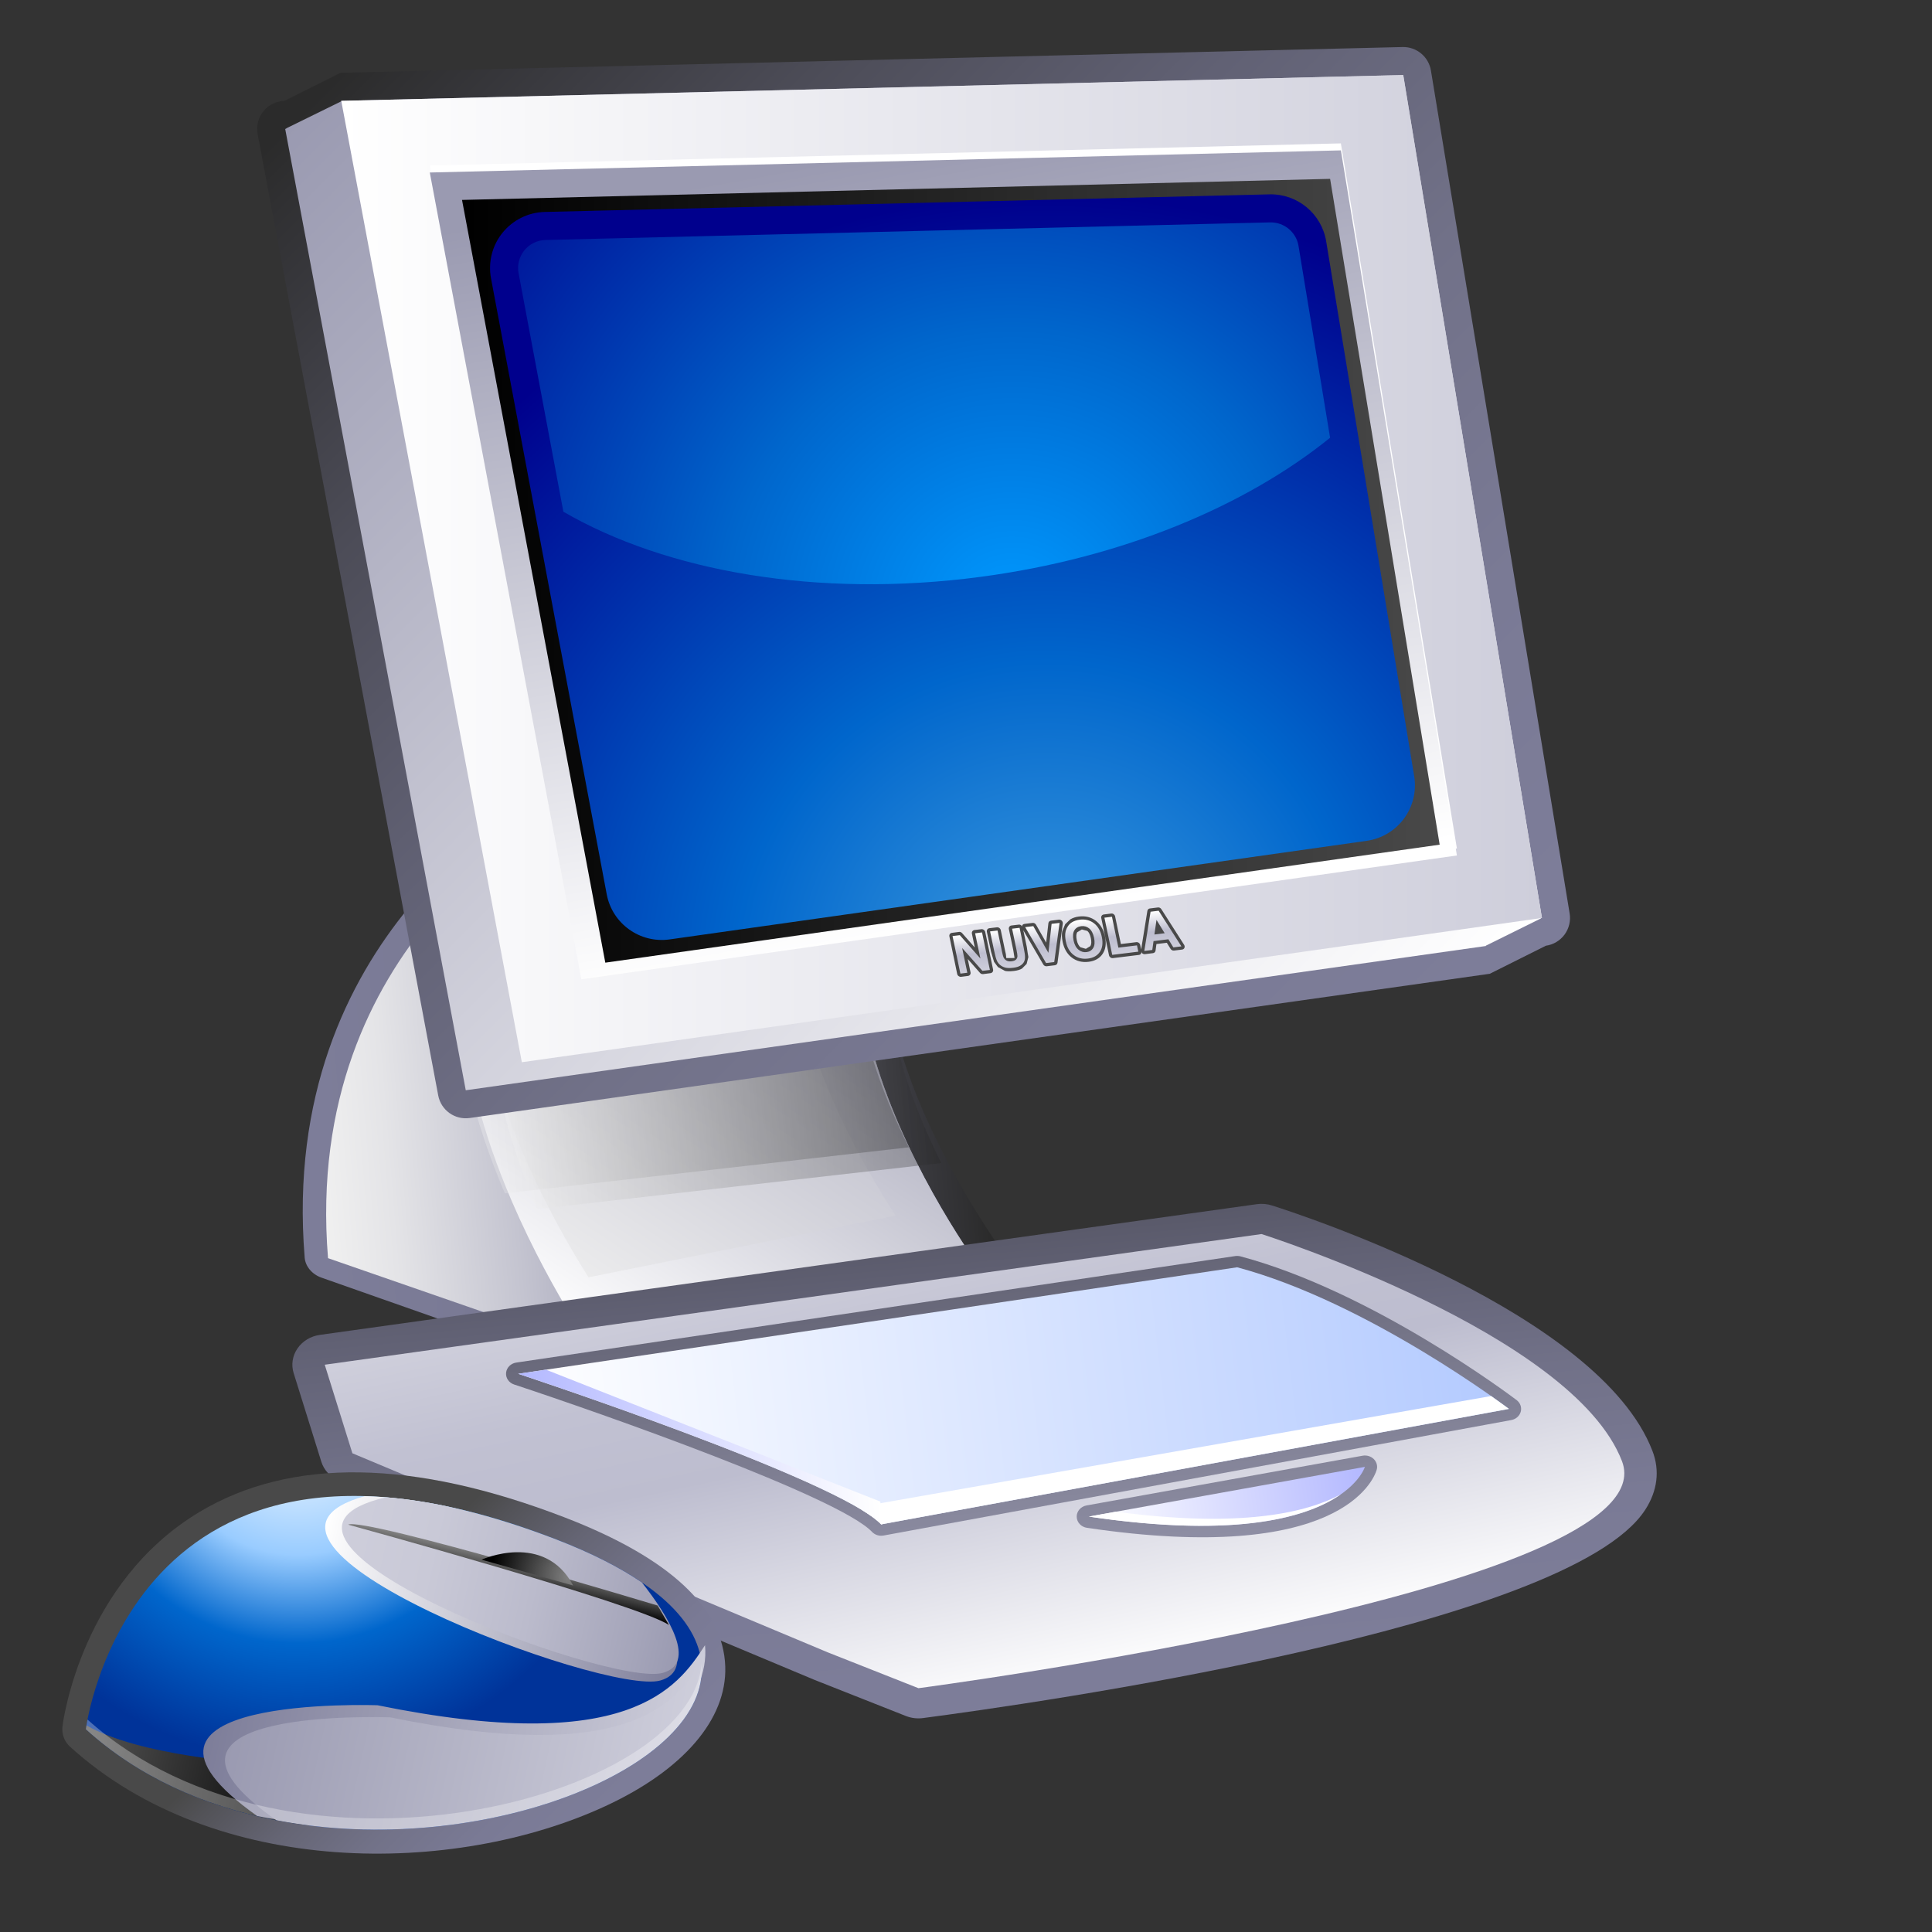 <?xml version="1.0" encoding="UTF-8" standalone="no"?>
<svg xmlns="http://www.w3.org/2000/svg" xmlns:xlink="http://www.w3.org/1999/xlink" width="60" height="60" viewBox="0 0 256 256">
  <rect x="0" y="0" width="256" height="256" fill="#333333" stroke="none"/>
  <defs>
    <linearGradient id="a" x1="50.964" x2="142.485" y1="126.853" y2="126.853" gradientTransform="matrix(.95 -.077 .06 .743 -13.823 55.974)" gradientUnits="userSpaceOnUse">
      <stop offset="0" stop-color="#7d7d99"/>
      <stop offset=".186" stop-color="#7a7a95"/>
      <stop offset=".378" stop-color="#717188"/>
      <stop offset=".573" stop-color="#616174"/>
      <stop offset=".77" stop-color="#4c4c57"/>
      <stop offset=".967" stop-color="#303032"/>
      <stop offset="1" stop-color="#2b2b2b"/>
    </linearGradient>
    <linearGradient id="b" x1="50.472" x2="141.899" y1="126.803" y2="126.803" gradientTransform="matrix(.95 -.077 .06 .743 -13.823 55.974)" gradientUnits="userSpaceOnUse">
      <stop offset="0" stop-color="#f0f0f0"/>
      <stop offset=".104" stop-color="#e4e4e7"/>
      <stop offset=".291" stop-color="#c4c4d0"/>
      <stop offset=".5" stop-color="#9a9ab1"/>
    </linearGradient>
    <linearGradient id="c" x1="74.607" x2="149.695" y1="162.515" y2="87.426" gradientTransform="matrix(.95 -.077 .06 .743 -13.823 55.974)" gradientUnits="userSpaceOnUse">
      <stop offset="0" stop-color="#fff"/>
      <stop offset=".522" stop-color="#bdbdcb"/>
      <stop offset="1" stop-color="#7d7d99"/>
    </linearGradient>
    <linearGradient id="d" x1="68.17" x2="139.838" y1="151.352" y2="79.684" gradientTransform="matrix(.95 -.077 .06 .743 -13.823 55.974)" gradientUnits="userSpaceOnUse">
      <stop offset="0" stop-color="#f0f0f0"/>
      <stop offset=".776" stop-color="#aeaec0"/>
      <stop offset="1" stop-color="#9a9ab1"/>
    </linearGradient>
    <linearGradient id="g" x1="186.282" x2="50.735" y1="139.661" y2="4.114" gradientUnits="userSpaceOnUse">
      <stop offset="0" stop-color="#7d7d99"/>
      <stop offset=".186" stop-color="#7a7a95"/>
      <stop offset=".378" stop-color="#717188"/>
      <stop offset=".573" stop-color="#616174"/>
      <stop offset=".77" stop-color="#4c4c57"/>
      <stop offset=".967" stop-color="#303032"/>
      <stop offset="1" stop-color="#2b2b2b"/>
    </linearGradient>
    <linearGradient id="h" x1="186.288" x2="50.744" y1="139.667" y2="4.123" gradientUnits="userSpaceOnUse">
      <stop offset="0" stop-color="#fff"/>
      <stop offset="1" stop-color="#9a9ab1"/>
    </linearGradient>
    <linearGradient id="i" x1="45.218" x2="204.318" y1="75.349" y2="75.349" gradientUnits="userSpaceOnUse">
      <stop offset="0" stop-color="#fff"/>
      <stop offset="1" stop-color="#cecedb"/>
    </linearGradient>
    <linearGradient id="j" x1="117.055" x2="135.63" y1="19.987" y2="121.527" gradientUnits="userSpaceOnUse">
      <stop offset="0" stop-color="#9a9ab1"/>
      <stop offset="1" stop-color="#fff"/>
    </linearGradient>
    <linearGradient id="k" x1="61.221" x2="190.764" y1="75.629" y2="75.629" gradientUnits="userSpaceOnUse">
      <stop offset=".006"/>
      <stop offset="1" stop-color="#494949"/>
    </linearGradient>
    <linearGradient id="o" x1="132.287" x2="126.785" y1="222.075" y2="162.559" gradientUnits="userSpaceOnUse">
      <stop offset="0" stop-color="#7d7d99"/>
      <stop offset=".282" stop-color="#7a7a95"/>
      <stop offset=".573" stop-color="#717188"/>
      <stop offset=".867" stop-color="#616174"/>
      <stop offset="1" stop-color="#585868"/>
    </linearGradient>
    <linearGradient id="p" x1="123.964" x2="118.278" y1="223.972" y2="162.465" gradientTransform="rotate(-6.783 135.718 114.409)" gradientUnits="userSpaceOnUse">
      <stop offset="0" stop-color="#fff"/>
      <stop offset=".596" stop-color="#bdbdcf"/>
      <stop offset=".792" stop-color="#c1c1d2"/>
      <stop offset="1" stop-color="#cecedb"/>
    </linearGradient>
    <linearGradient id="q" x1="126.045" x2="126.045" y1="215.529" y2="156.964" gradientTransform="rotate(-6.783 135.718 114.409)" gradientUnits="userSpaceOnUse">
      <stop offset="0" stop-color="#9a9ab1"/>
      <stop offset="1" stop-color="#585868"/>
    </linearGradient>
    <linearGradient id="r" x1="61.145" x2="190.947" y1="185.006" y2="185.006" gradientTransform="rotate(-6.783 135.718 114.409)" gradientUnits="userSpaceOnUse">
      <stop offset="0" stop-color="#fff"/>
      <stop offset="1" stop-color="#b3caff"/>
    </linearGradient>
    <linearGradient id="s" x1="152.543" x2="152.543" y1="216.716" y2="158.229" gradientTransform="rotate(-6.783 135.718 114.409)" gradientUnits="userSpaceOnUse">
      <stop offset="0" stop-color="#9a9ab1"/>
      <stop offset="1" stop-color="#585868"/>
    </linearGradient>
    <linearGradient id="t" x1="133.993" x2="171.089" y1="201.957" y2="201.957" gradientTransform="rotate(-6.783 135.718 114.409)" gradientUnits="userSpaceOnUse">
      <stop offset="0" stop-color="#fff"/>
      <stop offset="1" stop-color="#b3b8ff"/>
    </linearGradient>
    <linearGradient id="u" x1="106.787" x2="61.145" y1="186.329" y2="186.329" gradientTransform="rotate(-6.783 135.718 114.409)" gradientUnits="userSpaceOnUse">
      <stop offset="0" stop-color="#fff"/>
      <stop offset="1" stop-color="#b3b8ff"/>
    </linearGradient>
    <linearGradient id="w" x1="74.471" x2="45.359" y1="245.283" y2="216.171" gradientUnits="userSpaceOnUse">
      <stop offset="0" stop-color="#7d7d99"/>
      <stop offset=".219" stop-color="#7a7a95"/>
      <stop offset=".445" stop-color="#727288"/>
      <stop offset=".675" stop-color="#656574"/>
      <stop offset=".906" stop-color="#525257"/>
      <stop offset="1" stop-color="#494949"/>
    </linearGradient>
    <linearGradient id="y" x1="35.678" x2="85.148" y1="228.072" y2="228.072" gradientTransform="rotate(12.427 146.124 247.748)" gradientUnits="userSpaceOnUse">
      <stop offset="0" stop-color="#fff"/>
      <stop offset="1" stop-color="#7d7d99"/>
    </linearGradient>
    <linearGradient id="z" x1="37.86" x2="85.147" y1="227.523" y2="227.523" gradientTransform="rotate(12.427 146.124 247.748)" gradientUnits="userSpaceOnUse">
      <stop offset="0" stop-color="#cecedb"/>
      <stop offset=".262" stop-color="#c9c9d7"/>
      <stop offset=".563" stop-color="#bbc"/>
      <stop offset=".883" stop-color="#a4a4b9"/>
      <stop offset="1" stop-color="#9a9ab1"/>
    </linearGradient>
    <linearGradient id="A" x1="60.819" x2="60.819" y1="224.214" y2="228.439" gradientTransform="rotate(12.427 146.124 247.748)" gradientUnits="userSpaceOnUse">
      <stop offset="0" stop-color="#828282"/>
      <stop offset="1"/>
    </linearGradient>
    <linearGradient id="C" x1="10.49" x2="42.133" y1="261.485" y2="261.485" gradientTransform="rotate(12.427 146.124 247.748)" gradientUnits="userSpaceOnUse">
      <stop offset="0" stop-color="#555"/>
      <stop offset="1"/>
    </linearGradient>
    <linearGradient id="D" x1="91.264" x2="31.875" y1="245.798" y2="245.798" gradientTransform="matrix(1.027 .226 -.231 1.047 53.179 -42.96)" gradientUnits="userSpaceOnUse">
      <stop offset="0" stop-color="#cecedb"/>
      <stop offset="1" stop-color="#7d7d99"/>
    </linearGradient>
    <linearGradient id="E" x1="88.733" x2="29.347" y1="248.648" y2="248.648" gradientTransform="rotate(12.427 146.124 247.748)" gradientUnits="userSpaceOnUse">
      <stop offset="0" stop-color="#cecedb"/>
      <stop offset="1" stop-color="#9a9ab1"/>
    </linearGradient>
    <linearGradient id="v" x1="128.335" x2="128.335" y1="127.115" y2="122.105" gradientTransform="matrix(.982 -.121 .208 .993 -23.227 18.081)" gradientUnits="userSpaceOnUse">
      <stop offset="0" stop-color="#cecedb"/>
      <stop offset=".466" stop-color="#bdbdcf"/>
      <stop offset="1" stop-color="#fff"/>
    </linearGradient>
    <linearGradient id="e" x1="75.226" x2="146.215" y1="115.434" y2="115.434" gradientTransform="matrix(.95 -.077 .06 .743 -13.823 55.974)" gradientUnits="userSpaceOnUse">
      <stop offset="0" stop-color="#fff"/>
      <stop offset="1"/>
    </linearGradient>
    <radialGradient id="l" cx="138.724" cy="128.808" r="103.001" fx="138.724" fy="128.808" gradientUnits="userSpaceOnUse">
      <stop offset=".006" stop-color="#3e9ade"/>
      <stop offset=".399" stop-color="#06c"/>
      <stop offset="1" stop-color="#00008d"/>
    </radialGradient>
    <radialGradient id="m" cx="138.712" cy="128.802" r="103.023" fx="138.712" fy="128.802" gradientUnits="userSpaceOnUse">
      <stop offset=".006" stop-color="#3e9ade"/>
      <stop offset=".399" stop-color="#06c"/>
      <stop offset="1" stop-color="#00008d"/>
    </radialGradient>
    <radialGradient id="n" cx="134.131" cy="81.595" r="95.282" fx="134.131" fy="81.595" gradientUnits="userSpaceOnUse">
      <stop offset=".006" stop-color="#09f"/>
      <stop offset=".399" stop-color="#06c"/>
      <stop offset="1" stop-color="#00008d"/>
    </radialGradient>
    <radialGradient id="x" cx="29.147" cy="212.56" r="67.433" fx="29.147" fy="212.56" gradientTransform="rotate(12.427 146.124 247.748)" gradientUnits="userSpaceOnUse">
      <stop offset="0" stop-color="#fff"/>
      <stop offset=".264" stop-color="#9cf"/>
      <stop offset=".438" stop-color="#06c"/>
      <stop offset=".669" stop-color="#039"/>
    </radialGradient>
    <radialGradient id="B" cx="68.76" cy="225.033" r="10.369" fx="68.76" fy="225.033" gradientTransform="rotate(12.427 146.124 247.748)" gradientUnits="userSpaceOnUse">
      <stop offset="0" stop-color="#828282"/>
      <stop offset="1"/>
    </radialGradient>
  </defs>
  <path fill="url(#a)" d="m125.121 101.066-51.467 4.062c-.648-.035-1.314.07-1.923.378-1.508.764-34.861 18.158-31.359 61.14.094 1.155.977 2.211 2.22 2.646l34.989 12.311c.923.324 1.88.301 2.688 0l51.484-9.288c.863-.108 1.676-.37 2.246-.901.624-.583.906-1.333.838-2.099-.045-.514-.25-1.036-.617-1.519-.233-.303-15.16-20.129-16.719-37.856-.773-8.801 1.676-17.35 10.889-23.391 1.063-.697 1.583-1.722 1.494-2.724-.051-.555-.285-1.102-.721-1.581-.93-1.029-2.521-1.421-4.041-1.179z"/>
  <path fill="url(#b)" d="m125.799 104.132-3.514 1.962-50.969 3.587 2.13-1.661s-33.412 16.726-29.982 58.693l35.102 12.178-.373-.548 51.158-9.535 1.358.415s-34.546-45.473-4.911-65.091z"/>
  <path fill="url(#c)" d="m125.799 104.132-3.514 1.962-50.187 3.533 2.138-1.666-2.921 1.72.987-.802c-25.98 20.172 2.207 63.965 5.89 69.464l1.161.402-.373-.548 50.37-9.39 1.358.415s-34.546-45.473-4.911-65.091z"/>
  <path fill="url(#d)" d="M71.482 110.772c-5.857 5.398-8.434 12.727-7.663 21.954 1.214 14.518 10.033 29.979 14.159 36.526l40.69-8.175c-4.615-7.106-12.384-20.783-13.543-34.113-.565-6.493.458-12.981 4.156-18.783z"/>
  <path id="f" fill="url(#e)" d="m130.096 106.22-3.514 1.964-50.493 3.464 2.151-1.668-2.924 1.71c-15.163 12.655-10.74 33.014-4.12 48.52l53.53-6.098c-7.487-14.953-13.006-35.798 5.369-47.893z" opacity=".3"/>
  <use xlink:href="#f" transform="translate(-4.296 -2.087)"/>
  <path fill="url(#g)" d="M185.85 6.233 45.127 9.648 37.699 13.363c-1.089.027-2.112.529-2.798 1.376s-.965 1.952-.764 3.023l23.929 127.388c.366 1.952 2.205 3.271 4.171 2.992L197.409 129.029l2.676-1.339 1.585-.792 3.167-1.584c.99-.139 1.883-.672 2.476-1.477.592-.806.835-1.817.673-2.805L189.605 9.344c-.301-1.828-1.904-3.156-3.756-3.111z"/>
  <path fill="url(#h)" d="m185.938 9.947-10.925.265-129.796 3.15.011.058-.122.061-7.197 3.535.011.057-.133.003L61.716 144.465l135.172-19.115-.007-.043 7.305-3.614-.007-.043.128-.018z"/>
  <path fill="url(#i)" d="m69.146 140.75 135.172-19.114L185.938 9.947l-10.925.265-129.796 3.15z"/>
  <path fill="#fff" d="m77.03 128.833 116.017-16.406-15.373-93.428-2.425.059-118.299 2.871z"/>
  <path fill="url(#j)" d="m77.03 129.761 116.017-16.406-15.373-93.428-2.425.059L56.95 22.858z"/>
  <path fill="url(#k)" d="M176.247 23.7 61.221 26.492 80.206 127.558l110.558-15.635z"/>
  <path fill="url(#l)" d="m168.213 25.753-96.028 2.331c-2.179.053-4.224 1.06-5.595 2.754-1.371 1.693-1.929 3.904-1.527 6.046l15.33 81.607c.733 3.904 4.409 6.541 8.342 5.985l92.362-13.062c1.98-.28 3.765-1.347 4.948-2.958 1.183-1.611 1.667-3.632 1.344-5.605l-11.664-70.877c-.602-3.657-3.807-6.311-7.512-6.221z"/>
  <path fill="url(#m)" d="m168.304 29.467-96.028 2.332c-1.091.026-2.111.528-2.798 1.377-.687.848-.965 1.95-.763 3.022l15.329 81.608c.368 1.956 2.2 3.271 4.171 2.991l92.36-13.061c.985-.14 1.887-.678 2.476-1.479.587-.801.832-1.822.671-2.803l-11.662-70.877c-.299-1.817-1.915-3.155-3.756-3.11z"/>
  <path fill="url(#n)" d="M172.06 32.578c-.299-1.817-1.915-3.155-3.756-3.11l-96.028 2.332c-1.091.026-2.111.528-2.798 1.377-.687.848-.965 1.95-.763 3.022l5.937 31.607c13.62 7.896 33.634 11.489 55.219 8.638 18.763-2.479 35.123-9.351 46.373-18.438z"/>
  <path fill="url(#o)" d="M166.527 159.562 42.394 176.876c-1.224.171-2.31.827-2.977 1.8-.667.972-.852 2.166-.505 3.274l3.664 11.734c.352 1.126 1.214 2.051 2.361 2.531l63.015 26.389 12.074 4.772c.716.282 1.501.379 2.271.277 14.201-1.864 85.56-11.956 95.701-27.597 1.623-2.503 1.957-5.194.966-7.781-6.997-18.27-45.993-31.138-50.417-32.545-.647-.206-1.34-.265-2.019-.17z"/>
  <path fill="url(#p)" d="m43.029 180.832 124.133-17.314s41.26 13.125 47.763 30.104c6.503 16.98-93.227 30.071-93.227 30.071l-11.991-4.738-63.014-26.389z"/>
  <path fill="url(#q)" d="m163.675 166.435-95.261 14.112c-.73.108-1.288.665-1.355 1.35-.068.688.373 1.328 1.069 1.559 11.7 3.859 43.024 14.889 47.422 19.529.38.401.96.584 1.522.481l83.182-15.301c.614-.113 1.103-.546 1.255-1.114.149-.567-.064-1.164-.549-1.532-.77-.584-19.067-14.367-36.588-19.044-.228-.061-.463-.073-.697-.04z"/>
  <path fill="url(#r)" d="M68.667 182.034s42.454 14.004 48.094 19.952l83.18-15.299s-18.608-14.12-36.011-18.765z"/>
  <path fill="url(#s)" d="m180.554 192.888-36.577 6.589c-.768.139-1.322.773-1.307 1.504.009.732.586 1.349 1.358 1.463 33.508 4.968 37.981-6.354 38.383-7.661.154-.503.017-1.046-.361-1.432-.38-.386-.945-.562-1.496-.463z"/>
  <path fill="url(#t)" d="m144.282 200.955 36.574-6.587s-3.41 11.507-36.574 6.587z"/>
  <path fill="#fff" d="m147.855 200.312-3.573.643c20.135 2.985 29.292-.08 33.387-2.951-4.508 2.435-13.213 4.51-29.813 2.309zm49.729-15.33-81.44 14.292-1.977.786c1.157.703 2.049 1.354 2.594 1.926l83.18-15.299s-.855-.646-2.357-1.705z"/>
  <path fill="url(#u)" d="m72.34 181.489-3.673.545s42.454 14.004 48.094 19.952l.167-.031-.281-2.989z"/>
  <path fill="#494949" d="m153.433 120.242-1.067.133c-.177.021-.304.15-.333.325l-.825 5.108-.125-.592c-.049-.235-.284-.404-.517-.375l-2.042.25-.767-3.667c-.05-.235-.275-.403-.508-.375l-.992.125c-.233.029-.383.24-.333.475l1.025 4.933c.05.235.283.403.517.375l3.458-.425c.22-.027.352-.23.325-.45.022.072.02.152.075.208.104.107.245.159.383.142l1.067-.133c.179-.022.317-.157.342-.333l.117-.875 1.375-.167.5.808c.097.156.277.246.45.225l1.075-.133c.141-.017.255-.098.308-.225.057-.128.038-.282-.042-.408l-3.017-4.725c-.099-.155-.276-.246-.45-.225zm-10.458 1.2c-.444.055-.827.182-1.15.375-.073.07-.594.563-.683.65-.05.115-.392.942-.392.942-.068.348-.059.844.058 1.408.189.905.605 1.605 1.225 2.075.623.472 1.369.654 2.217.55.838-.103 1.46-.456 1.858-1.058.397-.596.508-1.361.317-2.275-.193-.921-.61-1.636-1.233-2.108-.627-.477-1.376-.662-2.217-.558zm-2.667.417-1.05.133c-.185.023-.32.158-.342.342l-.292 2.567-1.342-2.367c-.095-.166-.277-.264-.458-.242l-1.075.133c-.137.017-.255.095-.308.217-.02.043.012.094.009.142-.089-.168-.251-.29-.442-.267l-.992.117c-.233.029-.383.248-.333.483l.575 2.75c.004.02.175 1.075.175 1.075l-.517.009h-.575l-.05-.45-.025-.15-.092-.392-.567-2.708c-.049-.235-.283-.404-.517-.375l-.992.117c-.234.029-.383.248-.333.483l.558 2.65s.35 1.18.392 1.325c.079.105.445.592.525.7.174.087.433.23.925.5.238.06.653.074 1.183.009.446-.054.797-.156 1.067-.317.117-.13.305-.312.617-.617.04-.163.219-.859.233-.917-.055-.275-.119-.685-.208-1.333l-.467-2.217 2.65 4.542c.095.163.278.255.458.233l1.083-.133c.18-.022.316-.157.342-.333l.7-5.183c.02-.137-.03-.279-.133-.383-.102-.102-.246-.158-.383-.142zm-10.275 1.267-.917.108c-.233.029-.382.248-.333.483l.383 1.833-1.675-1.9c-.104-.118-.252-.185-.4-.167l-.958.125c-.233.029-.383.24-.333.475l1.033 4.975c.049.235.284.403.517.375l.917-.117c.233-.029.383-.24.333-.475l-.367-1.767 1.625 1.842c.102.117.261.176.408.158l.983-.125c.233-.028.39-.24.342-.475l-1.042-4.975c-.05-.235-.282-.404-.517-.375zm13.317.033.725.192c.216.177.37.498.467.958.098.467.08.823-.058 1.05.001-.002-.6.367-.6.367l-.717-.208c-.229-.186-.396-.504-.492-.958-.097-.461-.076-.81.058-1.033.002-.002.617-.367.617-.367z"/>
  <path fill="url(#v)" d="m153.525 120.675-1.067.133-.833 5.2 1.058-.133.167-1.175 1.967-.242.658 1.075 1.067-.133zm-6.183.8-1 .125 1.033 4.925 3.458-.425-.175-.833-2.467.3zm-4.275.392c-.402.049-.738.163-1.017.333-.211.124-.391.3-.542.525-.149.225-.259.467-.317.733-.079.363-.064.802.042 1.308.166.793.516 1.384 1.042 1.783.525.398 1.152.556 1.883.467.721-.089 1.245-.385 1.583-.892.337-.507.426-1.163.258-1.967-.169-.812-.52-1.424-1.05-1.825-.53-.401-1.161-.556-1.883-.467zm10.175.025 1.083 1.767-1.358.167zm-12.842.4-1.058.125-.425 3.833-2-3.533-1.075.133 2.767 4.758 1.083-.133zm2.858.433c.408-.05.762.049 1.067.3.307.25.522.664.642 1.233.12.579.085 1.023-.108 1.342-.192.321-.488.51-.883.558-.394.049-.749-.058-1.067-.317-.318-.259-.541-.669-.658-1.233-.12-.573-.082-1.019.108-1.333.19-.314.492-.5.9-.55zm-8.158.217-.992.117.575 2.758c.085.395.127.677.133.85.007.173-.051.325-.167.458-.118.134-.321.216-.6.25-.274.034-.507.004-.692-.1-.185-.104-.316-.259-.4-.458-.051-.123-.119-.398-.208-.825l-.567-2.692-.992.117.558 2.658c.117.556.235.973.358 1.25.084.187.214.359.392.517.177.159.402.279.667.358.264.079.631.091 1.1.033.387-.047.688-.136.908-.267.22-.13.383-.287.492-.475.107-.187.156-.406.158-.658.002-.254-.058-.686-.183-1.283zm-4.975.608-.917.117.7 3.342-2.725-3.092-.967.117 1.042 4.975.917-.117-.683-3.275 2.683 3.025.992-.117z"/>
  <path fill="url(#w)" d="M26.455 200.33c-15.632 9.355-18.08 27.646-18.176 28.421-.125 1.007.247 2.013.999 2.696 19.288 17.503 50.939 17.124 70.928 7.879 10.327-4.777 16.12-11.515 15.894-18.49-.253-7.77-7.396-14.414-21.23-19.752-20.042-7.73-36.33-7.983-48.414-.754z"/>
  <path fill="url(#x)" d="M11.374 229.137s5.856-46.941 62.372-25.142c56.517 21.8-25.916 58.225-62.372 25.142z"/>
  <path fill="url(#y)" d="M84.682 209.9c-3.01-2.086-6.911-4.109-11.82-6.019-4.98-1.938-9.582-3.354-13.838-4.325-3.868-.802-7.422-1.215-10.695-1.31-21.983 6.156 31.886 26.49 39.172 24.428 4.812-1.362.955-7.872-2.819-12.774z"/>
  <path fill="url(#z)" d="M85.056 209.685c-2.884-1.966-6.615-3.878-11.311-5.689-8.68-3.347-16.161-5.068-22.614-5.595-23.137 5.397 29.628 25.202 36.666 23.271 4.589-1.257.881-7.375-2.741-11.987z"/>
  <path fill="url(#A)" d="M46.138 202.023s38.257 10.486 42.498 13.291l-1.49-2.571s-38.912-11.753-41.008-10.72z"/>
  <path fill="url(#B)" d="M63.809 206.666s8.311-3.777 12.144 3.424z"/>
  <path fill="url(#C)" d="m41.291 237.598-8.086-4.023s-14.706-.891-21.751-4.954c-.057.336-.079.517-.079.517 8.223 7.462 18.783 11.387 29.561 12.741.213-2.451.356-4.28.356-4.28z"/>
  <path fill="url(#D)" d="M93.417 218c-3.688 5.74-10.21 14.709-43.39 7.955 0 0-38.637-1.409-15.947 14.68C62.711 246.138 94.839 232.829 93.417 218Z"/>
  <path fill="url(#E)" d="M92.933 220.309c-3.482 5.342-9.645 13.687-41.205 7.251 0 0-36.725-1.468-15.097 13.636 27.232 5.25 57.712-7.042 56.302-20.887z"/>
  <path fill="#fff" d="M11.593 227.852c-.16.815-.22 1.285-.22 1.285 27.991 25.4 83.081 9.827 81.578-8.642-1.431 17.748-54.056 31.805-81.358 7.356z" opacity=".3"/>
</svg>